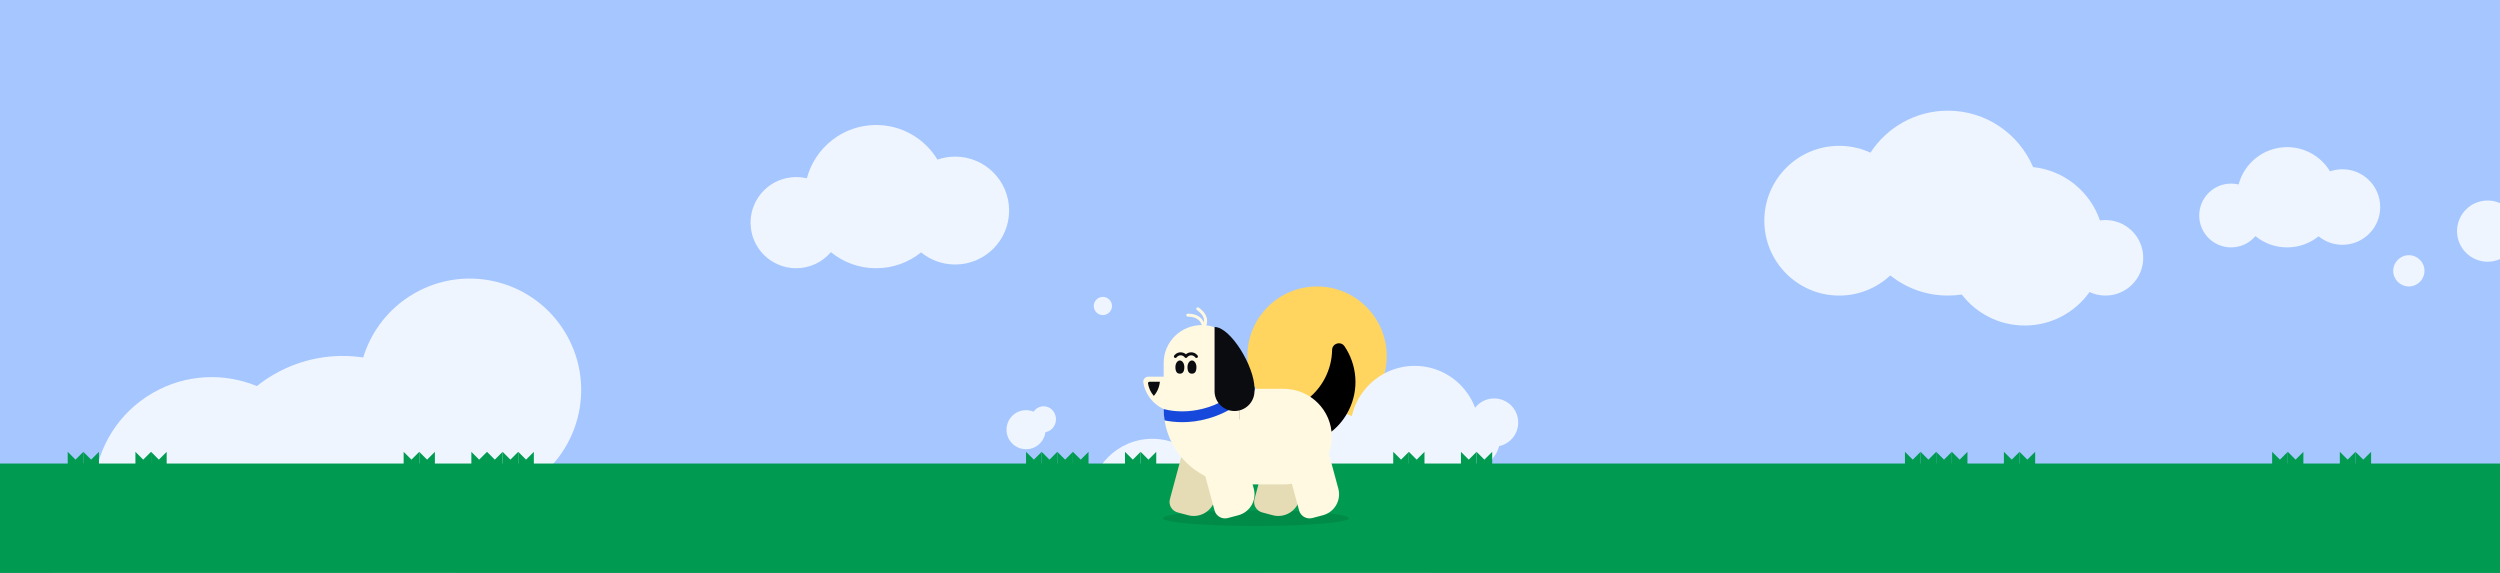 <svg width="1920" height="440" viewBox="0 0 1920 440" fill="none" xmlns="http://www.w3.org/2000/svg">
<rect x="0" y="0" width="1920" height="440" fill="#333333" stroke="none"/>
<g clip-path="url(#clip0_1923_12478)">
<rect width="1920" height="440" fill="#A5C6FF"/>
<path fill-rule="evenodd" clip-rule="evenodd" d="M210.405 287.54C205.738 290.235 201.354 293.232 197.264 296.492C172.124 286.142 142.629 287.153 117.264 301.797C90.801 317.076 74.942 343.669 72.27 371.938C66.186 372.47 60.119 374.308 54.481 377.563C33.843 389.479 26.771 415.869 38.687 436.508C50.603 457.147 76.994 464.219 97.633 452.303C99.492 451.229 101.242 450.038 102.877 448.744C129.011 471.605 166.773 477.958 199.527 463.348C232.372 488.14 278.169 492.396 316.051 470.525C348.149 451.993 366.843 419.161 368.733 384.722C380.648 383.618 392.521 379.984 403.563 373.609C444.485 349.983 458.506 297.656 434.88 256.734C411.253 215.812 358.927 201.791 318.005 225.417C298.455 236.705 285.044 254.543 278.945 274.558C256.1 271.106 231.97 275.09 210.405 287.54Z" fill="#EFF5FF"/>
<path fill-rule="evenodd" clip-rule="evenodd" d="M1496 227C1499.62 227 1503.18 226.729 1506.66 226.206C1517.81 240.677 1535.32 250 1555 250C1575.54 250 1593.7 239.852 1604.76 224.297C1608.48 226.031 1612.63 227 1617 227C1633.02 227 1646 214.016 1646 198C1646 181.984 1633.02 169 1617 169C1615.56 169 1614.14 169.105 1612.75 169.309C1605.22 147.222 1585.38 130.835 1561.41 128.332C1550.62 102.866 1525.4 85 1496 85C1471.09 85 1449.18 97.827 1436.51 117.236C1429.2 113.874 1421.07 112 1412.5 112C1380.74 112 1355 137.744 1355 169.5C1355 201.256 1380.74 227 1412.5 227C1427.67 227 1441.47 221.124 1451.75 211.524C1463.88 221.21 1479.27 227 1496 227Z" fill="#EFF5FF"/>
<path fill-rule="evenodd" clip-rule="evenodd" d="M1756.5 190C1765.65 190 1774.06 186.806 1780.67 181.471C1785.66 185.552 1792.05 188 1799 188C1815.02 188 1828 175.016 1828 159C1828 142.984 1815.02 130 1799 130C1795.66 130 1792.45 130.565 1789.47 131.603C1782.72 120.453 1770.48 113 1756.5 113C1738.63 113 1723.6 125.175 1719.26 141.682C1717.41 141.236 1715.49 141 1713.5 141C1699.97 141 1689 151.969 1689 165.5C1689 179.031 1699.97 190 1713.5 190C1720.99 190 1727.69 186.642 1732.18 181.35C1738.81 186.757 1747.28 190 1756.5 190Z" fill="#EFF5FF"/>
<path fill-rule="evenodd" clip-rule="evenodd" d="M672.857 206C685.933 206 697.943 201.437 707.382 193.816C714.519 199.646 723.637 203.143 733.572 203.143C756.452 203.143 775 184.595 775 161.714C775 138.834 756.452 120.286 733.572 120.286C728.801 120.286 724.218 121.092 719.953 122.576C710.319 106.647 692.831 96 672.857 96C647.329 96 625.863 113.392 619.662 136.974C617.022 136.337 614.265 136 611.429 136C592.099 136 576.429 151.67 576.429 171C576.429 190.33 592.099 206 611.429 206C622.124 206 631.699 201.203 638.119 193.643C647.59 201.368 659.682 206 672.857 206Z" fill="#EFF5FF"/>
<circle cx="1850" cy="208" r="12" fill="#EFF5FF"/>
<circle cx="1910.5" cy="177.5" r="23.5" fill="#EFF5FF"/>
<circle cx="885" cy="385" r="48" fill="#EFF5FF"/>
<path d="M966.5 368C985.557 368 1001 352.557 1001 333.5C1001 314.443 985.557 299 966.5 299C947.443 299 932 314.443 932 333.5C932 352.557 947.443 368 966.5 368Z" fill="#EFF5FF"/>
<path d="M1011.5 327C1041.04 327 1065 303.05 1065 273.5C1065 243.95 1041.05 220 1011.5 220C981.95 220 958 243.95 958 273.5C958 303.05 981.95 327 1011.5 327Z" fill="#FFD560"/>
<path d="M1086.5 380C1113.84 380 1136 357.838 1136 330.5C1136 303.162 1113.84 281 1086.5 281C1059.16 281 1037 303.162 1037 330.5C1037 357.838 1059.16 380 1086.5 380Z" fill="#EFF5FF"/>
<path d="M1147.5 343C1157.71 343 1166 334.713 1166 324.5C1166 314.287 1157.72 306 1147.5 306C1137.28 306 1129 314.287 1129 324.5C1129 334.713 1137.29 343 1147.5 343Z" fill="#EFF5FF"/>
<path d="M1034.5 480C1074 480 1106 447.996 1106 408.5C1106 369.004 1074 337 1034.5 337C995.004 337 963 369.004 963 408.5C963 447.996 995.004 480 1034.5 480Z" fill="#EFF5FF"/>
<path d="M1021 404C1045.3 404 1065 384.301 1065 360C1065 335.699 1045.3 316 1021 316C996.699 316 977 335.699 977 360C977 384.301 996.699 404 1021 404Z" fill="#EFF5FF"/>
<path d="M1129 360C1141.71 360 1152 349.706 1152 337C1152 324.294 1141.71 314 1129 314C1116.29 314 1106 324.294 1106 337C1106 349.706 1116.29 360 1129 360Z" fill="#EFF5FF"/>
<path d="M975.5 387C985.713 387 994 378.713 994 368.5C994 358.287 985.724 350 975.5 350C965.276 350 957 358.287 957 368.5C957 378.713 965.287 387 975.5 387Z" fill="#EFF5FF"/>
<circle cx="847" cy="235" r="7" fill="#EFF5FF"/>
<circle cx="788" cy="330" r="15" fill="#EFF5FF"/>
<ellipse cx="801.5" cy="322" rx="9.5" ry="10" fill="#EFF5FF"/>
<rect y="356" width="1920" height="84" fill="#009B50"/>
<path d="M788 347V357H800V347L794 353L788 347Z" fill="#009B50"/>
<path d="M800 347V357H812V347L806 353L800 347Z" fill="#009B50"/>
<path d="M812 347V357H824V347L818 353L812 347Z" fill="#009B50"/>
<path d="M824 347V357H836V347L830 353L824 347Z" fill="#009B50"/>
<path d="M1070 347V357H1082V347L1076 353L1070 347Z" fill="#009B50"/>
<path d="M1082 347V357H1094V347L1088 353L1082 347Z" fill="#009B50"/>
<path d="M864 347V357H876V347L870 353L864 347Z" fill="#009B50"/>
<path d="M876 347V357H888V347L882 353L876 347Z" fill="#009B50"/>
<path d="M1122 347V357H1134V347L1128 353L1122 347Z" fill="#009B50"/>
<path d="M1134 347V357H1146V347L1140 353L1134 347Z" fill="#009B50"/>
<ellipse cx="964.5" cy="398" rx="71.5" ry="6" fill="black" fill-opacity="0.1"/>
<path d="M1463 347V357H1475V347L1469 353L1463 347Z" fill="#009B50"/>
<path d="M1475 347V357H1487V347L1481 353L1475 347Z" fill="#009B50"/>
<path d="M1487 347V357H1499V347L1493 353L1487 347Z" fill="#009B50"/>
<path d="M1499 347V357H1511V347L1505 353L1499 347Z" fill="#009B50"/>
<path d="M1745 347V357H1757V347L1751 353L1745 347Z" fill="#009B50"/>
<path d="M1757 347V357H1769V347L1763 353L1757 347Z" fill="#009B50"/>
<path d="M1539 347V357H1551V347L1545 353L1539 347Z" fill="#009B50"/>
<path d="M1551 347V357H1563V347L1557 353L1551 347Z" fill="#009B50"/>
<path d="M1797 347V357H1809V347L1803 353L1797 347Z" fill="#009B50"/>
<path d="M1809 347V357H1821V347L1815 353L1809 347Z" fill="#009B50"/>
<path d="M410 347V357H398V347L404 353L410 347Z" fill="#009B50"/>
<path d="M398 347V357H386V347L392 353L398 347Z" fill="#009B50"/>
<path d="M386 347V357H374V347L380 353L386 347Z" fill="#009B50"/>
<path d="M374 347V357H362V347L368 353L374 347Z" fill="#009B50"/>
<path d="M128 347V357H116V347L122 353L128 347Z" fill="#009B50"/>
<path d="M116 347V357H104V347L110 353L116 347Z" fill="#009B50"/>
<path d="M334 347V357H322V347L328 353L334 347Z" fill="#009B50"/>
<path d="M322 347V357H310V347L316 353L322 347Z" fill="#009B50"/>
<path d="M76 347V357H64V347L70 353L76 347Z" fill="#009B50"/>
<path d="M64 347V357H52V347L58 353L64 347Z" fill="#009B50"/>
<path d="M997.281 322.049C1006.2 324.424 1011.5 333.548 1009.11 342.413L997.918 383.931C995.528 392.797 986.349 398.065 977.429 395.689L969.349 393.537C964.889 392.349 962.24 387.788 963.435 383.355L976.792 333.806C979.182 324.941 988.361 319.673 997.281 322.049Z" fill="#E5DCB5"/>
<path d="M932.334 322.053C941.254 324.429 946.554 333.552 944.164 342.418L932.971 383.936C930.581 392.802 921.402 398.069 912.482 395.693L904.402 393.542C899.942 392.354 897.292 387.792 898.487 383.359L911.845 333.811C914.235 324.945 923.414 319.678 932.334 322.053Z" fill="#E5DCB5"/>
<path d="M1035.85 315.1C1023.76 339.334 994.197 349.228 969.831 337.198C957.141 330.929 948.358 319.946 944.578 307.442C946.619 308.939 948.802 310.294 951.11 311.483C975.184 323.896 1005.18 314.393 1017.58 290.407C1021.16 283.465 1022.93 276.074 1023.05 268.783C1023.13 263.712 1029.73 261.716 1032.58 265.923C1042.14 280.057 1044.01 298.754 1035.85 315.108V315.1Z" fill="black"/>
<path d="M952.215 298.613H985.874C1006.27 298.613 1022.81 315.066 1022.81 335.327C1022.81 355.596 1006.26 372.041 985.874 372.041H952.215V298.605V298.613Z" fill="#FFF9E1"/>
<path d="M952.215 278.726V372.049C926.343 372.049 904.394 355.363 896.674 332.226C895.661 329.208 894.892 326.074 894.39 322.856C893.98 320.271 893.746 317.635 893.704 314.942C893.704 314.684 893.704 314.418 893.704 314.152V278.726C893.704 262.664 906.803 249.645 922.964 249.645C939.124 249.645 952.223 262.664 952.223 278.726H952.215Z" fill="#FFF9E1"/>
<path d="M925.372 252.139L923.273 251.466C923.273 251.133 923.022 243.202 912.232 243.202C911.587 243.202 911.069 242.686 911.069 242.046C911.069 241.406 911.587 240.89 912.232 240.89C920.078 240.89 923.323 244.615 924.661 247.641C924.762 246.951 924.779 246.17 924.636 245.338C924.193 242.744 922.378 240.308 919.233 238.105C918.706 237.739 918.58 237.016 918.957 236.492C919.325 235.969 920.053 235.844 920.571 236.21C924.26 238.795 926.393 241.747 926.928 244.997C927.597 249.046 925.464 252.006 925.372 252.131V252.139Z" fill="#FFF9E1"/>
<path d="M918.857 281.911C918.857 285.292 917.711 286.982 915.419 286.982C913.127 286.982 911.981 285.292 911.981 281.911C911.981 279.109 913.52 276.839 915.419 276.839C917.318 276.839 918.857 279.109 918.857 281.911Z" fill="#0B0C10"/>
<path d="M909.58 281.911C909.58 285.292 908.434 286.982 906.142 286.982C903.851 286.982 902.705 285.292 902.705 281.911C902.705 279.109 904.244 276.839 906.142 276.839C908.041 276.839 909.58 279.109 909.58 281.911Z" fill="#0B0C10"/>
<path d="M918.856 274.936C918.48 274.936 918.103 274.753 917.886 274.412C917.853 274.354 916.824 272.882 914.816 272.882C912.809 272.882 911.788 274.354 911.746 274.42C911.529 274.736 911.169 274.936 910.776 274.927C910.391 274.927 910.023 274.728 909.814 274.403C909.781 274.345 908.752 272.874 906.744 272.874C904.737 272.874 903.716 274.345 903.674 274.412C903.315 274.936 902.604 275.077 902.068 274.728C901.541 274.379 901.391 273.672 901.734 273.148C901.801 273.04 903.457 270.571 906.744 270.571C908.618 270.571 909.965 271.377 910.784 272.084C911.604 271.377 912.951 270.571 914.824 270.571C918.112 270.571 919.768 273.04 919.835 273.148C920.186 273.68 920.027 274.395 919.492 274.744C919.3 274.869 919.082 274.927 918.865 274.927L918.856 274.936Z" fill="#0B0C10"/>
<path d="M932.775 289.285C932.775 304.416 920.438 316.679 905.231 316.679C901.433 316.679 897.811 315.914 894.524 314.526C891.37 313.204 888.526 311.317 886.109 308.989C881.935 304.99 879.024 299.677 878.054 293.725C877.928 293.001 878.029 292.295 878.288 291.663C878.598 290.906 879.15 290.266 879.852 289.842C880.438 289.485 881.124 289.285 881.868 289.285H932.775Z" fill="#FFF9E1"/>
<path d="M890.785 293.159C890.417 297.208 888.811 300.991 886.134 304.067C883.784 301.357 882.244 298.089 881.659 294.539C881.584 294.074 881.793 293.741 881.927 293.583C882.06 293.425 882.362 293.159 882.847 293.159H890.793H890.785Z" fill="#0B0C10"/>
<path d="M931.217 322.056C940.137 319.68 949.316 324.948 951.706 333.814L962.899 375.332C965.289 384.197 959.989 393.321 951.069 395.696L942.99 397.848C938.53 399.036 933.94 396.402 932.745 391.969L919.387 342.421C916.997 333.555 922.297 324.432 931.217 322.056Z" fill="#FFF9E1"/>
<path d="M996.155 322.052C1005.07 319.677 1014.25 324.944 1016.64 333.81L1027.84 375.328C1030.23 384.193 1024.93 393.317 1016.01 395.692L1007.93 397.844C1003.47 399.032 998.878 396.398 997.683 391.965L984.325 342.417C981.935 333.551 987.235 324.428 996.155 322.052Z" fill="#FFF9E1"/>
<path d="M962.319 301.689C958.94 304.757 955.561 307.426 952.215 309.745C935.561 321.318 919.727 324.228 908.016 324.228C902.403 324.228 897.736 323.563 894.39 322.856C893.98 320.271 893.746 317.635 893.704 314.942C893.704 314.684 893.704 314.418 893.704 314.152C901.032 316.139 925.749 320.528 952.223 299.353C953.712 298.164 955.201 296.901 956.69 295.545C958.396 293.999 961.04 294.115 962.596 295.811C964.16 297.507 964.034 300.143 962.328 301.689H962.319Z" fill="#1649DB"/>
<path d="M948.099 315.665C939.643 315.665 932.784 308.848 932.784 300.442V251.125C944.996 251.125 963.423 281.387 963.423 298.206V300.442C963.423 308.848 956.564 315.665 948.108 315.665H948.099Z" fill="#0B0C10"/>
</g>
<defs>
<clipPath id="clip0_1923_12478">
<rect width="1920" height="440" fill="white"/>
</clipPath>
</defs>
</svg>
